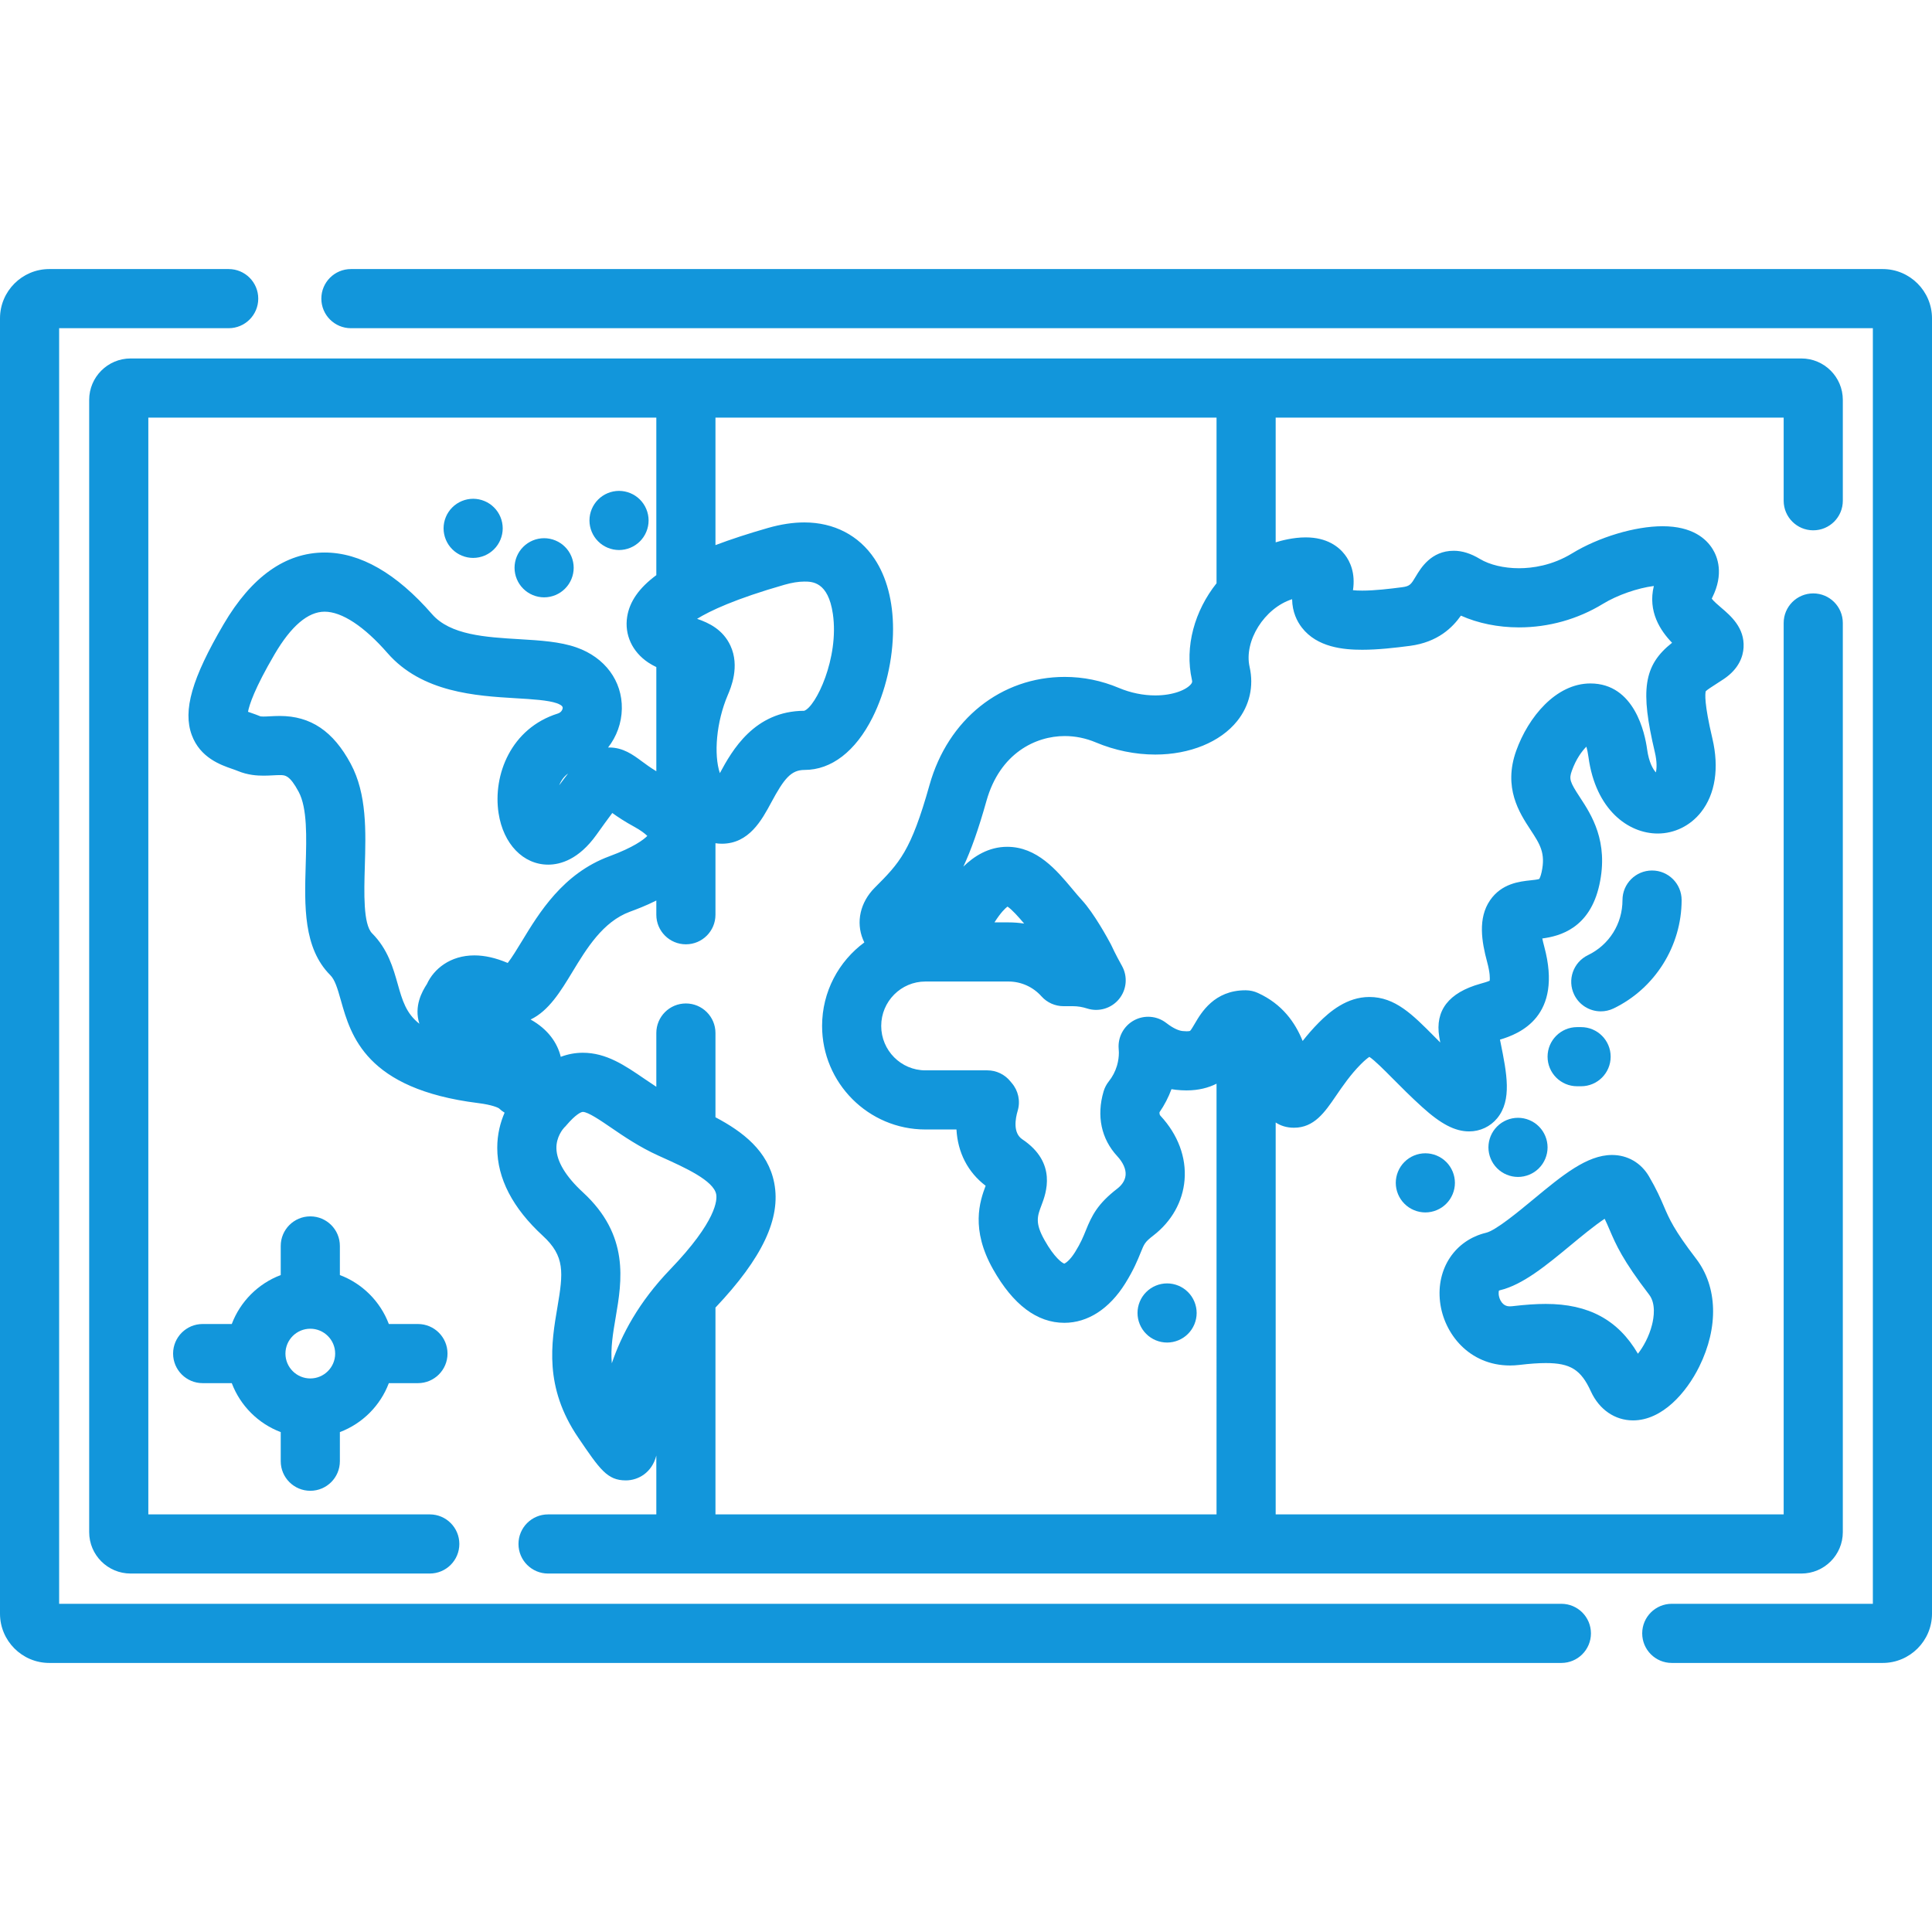 <?xml version="1.0" encoding="iso-8859-1"?>
<!-- Generator: Adobe Illustrator 19.0.0, SVG Export Plug-In . SVG Version: 6.00 Build 0)  -->
<svg xmlns="http://www.w3.org/2000/svg" xmlns:xlink="http://www.w3.org/1999/xlink" version="1.1" id="Layer_1" x="0px" y="0px" viewBox="0 0 512 512" style="enable-background:new 0 0 512 512;" xml:space="preserve">
<g>
	<g>
		<path fill="#1296db" d="M413.78,425.024H15.673V86.977h44.93c4.329,0,7.837-3.509,7.837-7.837c0-4.329-3.508-7.837-7.837-7.837H13.061    C5.859,71.303,0,77.162,0,84.365v343.271c0,7.202,5.859,13.061,13.061,13.061H413.78c4.329,0.001,7.837-3.508,7.837-7.836    C421.616,428.532,418.109,425.024,413.78,425.024z"/>
	</g>
</g>
<g>
	<g>
		<path fill="#1296db" d="M498.939,71.303H92.996c-4.329,0-7.837,3.508-7.837,7.837c0,4.328,3.508,7.837,7.837,7.837h403.331v338.046h-53.29    c-4.329,0-7.837,3.508-7.837,7.837s3.508,7.837,7.837,7.837h55.902c7.202,0,13.061-5.859,13.061-13.061V84.365    C512,77.163,506.141,71.303,498.939,71.303z"/>
	</g>
</g>
<g>
	<g>
		<path fill="#1296db" d="M110.759,350.877h-7.714c-2.257-5.973-7.002-10.718-12.975-12.974v-7.715c0-4.329-3.508-7.837-7.837-7.837    c-4.329,0-7.837,3.508-7.837,7.837v7.714c-5.973,2.257-10.718,7.002-12.974,12.974h-7.714c-4.329,0-7.837,3.508-7.837,7.837    c0,4.329,3.508,7.837,7.837,7.837h7.714c2.257,5.973,7.002,10.718,12.974,12.974v7.714c0,4.328,3.509,7.837,7.837,7.837    c4.329,0,7.837-3.508,7.837-7.837v-7.714c5.973-2.257,10.718-7.002,12.975-12.974h7.714c4.329,0,7.837-3.508,7.837-7.837    C118.596,354.385,115.088,350.877,110.759,350.877z M82.233,365.303c-3.633,0-6.589-2.956-6.589-6.589    c0-3.633,2.957-6.589,6.589-6.589c3.633,0,6.589,2.956,6.589,6.589C88.823,362.347,85.867,365.303,82.233,365.303z"/>
	</g>
</g>
<g>
	<g>
		<path fill="#1296db" d="M419.004,272.196h-1.045c-4.329,0-7.837,3.508-7.837,7.837s3.508,7.837,7.837,7.837h1.045    c4.329,0,7.837-3.508,7.837-7.837S423.333,272.196,419.004,272.196z"/>
	</g>
</g>
<g>
	<g>
		<path fill="#1296db" d="M383.269,307.932c-1.452-1.463-3.479-2.299-5.538-2.299c-2.069,0-4.086,0.836-5.538,2.299    c-1.463,1.452-2.299,3.479-2.299,5.538c0,2.058,0.836,4.086,2.299,5.538c1.452,1.463,3.468,2.299,5.538,2.299    c2.068,0,4.086-0.836,5.538-2.299c1.463-1.452,2.299-3.479,2.299-5.538C385.567,311.411,384.731,309.384,383.269,307.932z"/>
	</g>
</g>
<g>
	<g>
		<path fill="#1296db" d="M149.734,144.928c-1.452-1.463-3.479-2.299-5.538-2.299c-2.069,0-4.086,0.836-5.538,2.299    c-1.463,1.452-2.299,3.468-2.299,5.538c0,2.069,0.836,4.086,2.299,5.538c1.452,1.463,3.469,2.299,5.538,2.299    s4.086-0.836,5.538-2.299c1.463-1.452,2.299-3.469,2.299-5.538C152.033,148.407,151.197,146.38,149.734,144.928z"/>
	</g>
</g>
<g>
	<g>
		<path fill="#1296db" d="M169.587,132.389c-1.452-1.463-3.48-2.299-5.538-2.299c-2.069,0-4.086,0.836-5.538,2.299    c-1.463,1.452-2.299,3.468-2.299,5.538c0,2.058,0.836,4.086,2.299,5.538c1.452,1.463,3.479,2.299,5.538,2.299    c2.058,0,4.086-0.836,5.538-2.299c1.463-1.452,2.299-3.479,2.299-5.538C171.886,135.869,171.05,133.842,169.587,132.389z"/>
	</g>
</g>
<g>
	<g>
		<path fill="#1296db" d="M314.828,342.414c-1.452-1.463-3.469-2.299-5.538-2.299s-4.086,0.836-5.538,2.299c-1.463,1.452-2.299,3.468-2.299,5.538    c0,2.058,0.836,4.086,2.299,5.538c1.452,1.463,3.468,2.299,5.538,2.299c2.068,0,4.086-0.836,5.538-2.299    c1.463-1.452,2.299-3.479,2.299-5.538C317.127,345.893,316.291,343.866,314.828,342.414z"/>
	</g>
</g>
<g>
	<g>
		<path fill="#1296db" d="M130.926,134.479c-1.452-1.463-3.479-2.299-5.538-2.299s-4.086,0.836-5.538,2.299c-1.463,1.452-2.299,3.479-2.299,5.538    c0,2.058,0.836,4.086,2.299,5.538c1.452,1.463,3.479,2.299,5.538,2.299c2.068,0,4.086-0.836,5.538-2.299    c1.463-1.452,2.299-3.469,2.299-5.538C133.224,137.948,132.389,135.931,130.926,134.479z"/>
	</g>
</g>
<g>
	<g>
		<path fill="#1296db" d="M407.824,298.528c-1.452-1.463-3.479-2.299-5.538-2.299c-2.069,0-4.086,0.836-5.538,2.299    c-1.463,1.452-2.299,3.468-2.299,5.538c0,2.058,0.836,4.086,2.299,5.538c1.452,1.463,3.479,2.299,5.538,2.299    s4.086-0.836,5.538-2.299c1.463-1.452,2.299-3.479,2.299-5.538S409.287,299.98,407.824,298.528z"/>
	</g>
</g>
<g>
	<g>
		<path fill="#1296db" d="M437.812,230.691c-4.329,0-7.837,3.508-7.837,7.837c0,6.277-3.507,11.869-9.154,14.595    c-3.898,1.882-5.532,6.566-3.65,10.465c1.351,2.799,4.149,4.431,7.063,4.431c1.142,0,2.303-0.251,3.401-0.782    c10.943-5.283,18.013-16.551,18.013-28.71C445.649,234.199,442.141,230.691,437.812,230.691z"/>
	</g>
</g>
<g>
	<g>
		<path fill="#1296db" d="M480.53,140.539c4.329,0,7.837-3.508,7.837-7.837v-26.734c0-6.05-4.921-10.971-10.971-10.971H34.605    c-6.05,0-10.971,4.922-10.971,10.971v300.063c0,6.05,4.921,10.971,10.971,10.971h79.288c4.329,0,7.837-3.508,7.837-7.837    s-3.508-7.837-7.837-7.837H39.307V110.671h134.625v41.75c-4.595,3.395-7.101,7.028-7.728,11.04    c-0.743,4.749,1.344,9.277,5.584,12.112c0.706,0.472,1.427,0.863,2.145,1.205v27.608c-1.573-0.953-2.785-1.848-3.882-2.659    c-2.303-1.704-4.913-3.635-8.609-3.635c-0.1,0-0.198,0.001-0.296,0.003c2.253-2.881,3.583-6.454,3.648-10.269    c0.125-7.374-4.481-13.6-12.023-16.249c-4.399-1.545-9.613-1.856-15.133-2.186c-9.001-0.538-18.309-1.094-23.14-6.632    c-9.452-10.839-19.032-16.336-28.471-16.336c-10.366,0-19.377,6.403-26.781,19.032c-8.39,14.313-10.829,22.814-8.423,29.342    c2.22,6.024,7.701,7.926,10.645,8.947c0.513,0.179,1.027,0.351,1.515,0.555c2.698,1.127,5.208,1.258,6.862,1.258    c0.827,0,1.665-0.041,2.511-0.085c0.589-0.031,1.186-0.066,1.788-0.066c1.41,0,2.626,0,4.996,4.417    c2.32,4.321,2.092,12,1.872,19.427c-0.32,10.806-0.65,21.982,6.497,29.151c1.238,1.242,1.883,3.369,2.834,6.732    c2.638,9.345,6.627,23.465,36.313,27.184c3.901,0.489,5.307,1.238,5.554,1.387c0.464,0.449,0.975,0.834,1.513,1.163    c-1.107,2.552-1.952,5.686-1.946,9.343c0.014,8.094,4.081,15.934,12.091,23.3c5.869,5.399,5.422,9.706,3.849,18.932    c-1.603,9.409-3.599,21.117,5.495,34.5c5.778,8.506,7.726,11.372,12.632,11.375c0.002,0,0.004,0,0.006,0    c3.281,0,6.926-2.044,8.081-6.58v15.59h-28.691c-4.329,0-7.837,3.508-7.837,7.837s3.508,7.837,7.837,7.837h332.154    c6.05,0,10.971-4.921,10.971-10.971V165.094c0-4.329-3.508-7.837-7.837-7.837c-4.329,0-7.837,3.508-7.837,7.837V401.33H338.068    V297.472c1.31,0.857,2.898,1.389,4.843,1.389c5.359,0,8.159-4.092,11.121-8.425c1.727-2.526,3.877-5.669,6.603-8.404    c1.097-1.1,1.834-1.666,2.263-1.948c1.388,0.903,3.986,3.523,6.125,5.68c2.226,2.244,4.749,4.789,7.85,7.601    c5.002,4.536,8.729,6.47,12.461,6.47c2.913,0,5.629-1.277,7.45-3.504c3.954-4.833,2.529-11.893,0.878-20.067    c-0.051-0.253-0.102-0.503-0.153-0.75c5.177-1.542,16.729-6.095,11.734-24.653c-0.228-0.847-0.395-1.559-0.518-2.155    c4.608-0.615,12.605-2.659,15.136-14.274c2.497-11.454-2.126-18.508-5.187-23.177c-2.681-4.093-2.897-4.814-2.109-7.016    c1.115-3.11,2.666-5.193,3.845-6.365c0.193,0.675,0.392,1.577,0.553,2.761c1.9,13.992,10.583,20.255,18.346,20.256h0.002    c4.45,0,8.629-2.054,11.465-5.636c3.794-4.794,4.867-11.744,3.02-19.571c-2.188-9.268-1.932-11.854-1.747-12.508    c0.402-0.406,1.712-1.244,2.682-1.866c0.649-0.416,1.339-0.858,2.065-1.343c4.114-2.752,5.137-6.077,5.272-8.381    c0.305-5.221-3.431-8.409-5.905-10.518c-0.793-0.677-2.061-1.759-2.526-2.413c0.032-0.083,0.077-0.189,0.143-0.319    c3.115-6.251,1.393-10.719,0.09-12.824c-1.709-2.763-5.4-6.054-13.269-6.054c-7.301,0-16.934,2.888-23.97,7.187    c-5.336,3.259-10.6,3.942-14.079,3.943c-3.985,0-7.763-0.897-10.36-2.462c-2.421-1.458-4.691-2.166-6.937-2.166    c-5.988,0-8.733,4.591-10.052,6.799c-1.251,2.092-1.547,2.589-3.6,2.858c-3.411,0.446-7.337,0.902-10.605,0.902    c-1.02,0-1.821-0.045-2.444-0.109c0.681-4.525-0.743-7.591-2.165-9.434c-1.606-2.081-4.709-4.563-10.376-4.563    c-3.348,0-6.563,0.879-7.946,1.312v-33.055h134.625v22.034C472.693,137.032,476.201,140.539,480.53,140.539z M193.576,171.11    c-1.994-4.3-5.758-6.066-8.842-7.115c3.376-2.096,10.073-5.277,23.129-9.02c1.974-0.566,3.753-0.853,5.287-0.853    c2.053,0,6.325,0,7.569,8.568c1.701,11.705-4.53,24.629-7.61,25.677c-13.221,0.059-19.131,10.565-22.339,16.525    c-1.645-4.925-0.957-13.536,2.097-20.692C193.672,182.321,196.118,176.592,193.576,171.11z M150.538,205.004    c-0.735,0.931-1.509,1.962-2.342,3.1C148.723,206.769,149.498,205.741,150.538,205.004z M134.552,255.195    c-3.175-1.348-6.083-2.006-8.85-2.006c-6.406,0-10.748,3.618-12.558,7.579c-1.309,2.018-3.485,5.875-2.002,10.539    c-3.549-2.765-4.546-6.293-5.715-10.429c-1.238-4.38-2.639-9.346-6.816-13.538c-2.381-2.39-2.132-10.837-1.932-17.623    c0.281-9.485,0.57-19.292-3.728-27.301c-4.64-8.651-10.617-12.68-18.806-12.68c-0.879,0-1.75,0.042-2.61,0.088    c-0.569,0.029-1.133,0.064-1.689,0.064c-0.631,0-0.832-0.057-0.815-0.045c-0.858-0.359-1.689-0.648-2.422-0.902    c-0.263-0.092-0.58-0.201-0.885-0.312c0.342-1.82,1.72-6.158,7.044-15.243c4.39-7.488,8.851-11.285,13.259-11.285    c4.578,0,10.494,3.894,16.659,10.964c9.149,10.49,23.524,11.348,34.019,11.975c4.394,0.262,8.544,0.51,10.872,1.328    c0.468,0.164,1.556,0.61,1.545,1.194c-0.008,0.455-0.358,1.237-1.293,1.53c-12.372,3.88-17.262,16.224-15.7,26.414    c1.25,8.154,6.533,13.633,13.146,13.632c0.002,0,0.004,0,0.005,0c3.247-0.001,8.096-1.372,12.77-7.896    c1.486-2.074,2.999-4.188,4.211-5.792c1.466,1.048,3.315,2.286,5.715,3.59c1.871,1.017,2.98,1.9,3.571,2.486    c-0.983,0.991-3.594,3.007-10.062,5.398c-12.286,4.542-18.608,14.965-23.223,22.575    C137.109,251.396,135.631,253.832,134.552,255.195z M162.138,361.285c-0.368-3.996,0.304-7.946,1.03-12.207    c1.648-9.671,3.699-21.706-8.689-33.102c-4.512-4.15-6.942-8.166-7.026-11.615c-0.075-3.068,1.738-5.188,2.094-5.572    c0.266-0.231,0.32-0.311,0.575-0.609c2.37-2.774,3.84-3.514,4.335-3.514c1.385,0,4.765,2.312,7.478,4.17    c3.334,2.283,7.486,5.124,12.56,7.424l0.991,0.449c6.065,2.74,13.61,6.15,14.31,9.784c0.273,1.415,0.198,7.032-12.204,19.929    C169.248,345.099,164.68,353.764,162.138,361.285z M189.605,401.33v-54.807c12.42-13.117,17.387-23.622,15.581-32.994    c-1.646-8.548-8.399-13.651-15.581-17.439v-22.326c0-4.329-3.508-7.837-7.837-7.837c-4.329,0-7.837,3.508-7.837,7.837v14.246    c-1.066-0.699-2.116-1.404-3.143-2.108c-5.191-3.554-10.095-6.91-16.332-6.91c-1.999,0-3.944,0.364-5.85,1.08    c-0.881-3.651-3.322-7.275-7.991-9.889c4.817-2.288,7.972-7.49,11.047-12.56c3.797-6.26,8.101-13.356,15.257-16.001    c1.573-0.582,4.175-1.546,7.013-2.973v3.766c0,4.329,3.508,7.837,7.837,7.837s7.837-3.508,7.837-7.837v-18.954    c0.561,0.087,1.125,0.133,1.691,0.133c0.001,0,0,0,0.001,0c7.216,0,10.609-6.313,13.086-10.923c3.421-6.369,5.27-8.63,8.834-8.63    c7.119,0,13.517-4.937,18.014-13.9c3.454-6.884,5.435-15.426,5.435-23.436c0-7.359-1.694-13.792-4.9-18.604    c-4.147-6.226-10.759-9.653-18.618-9.653c-2.996,0-6.228,0.491-9.606,1.459c-5.231,1.499-9.865,3.012-13.938,4.554v-33.792h132.79    v43.899c-5.772,7.253-8.525,16.759-6.517,25.629c0.112,0.496,0.065,0.713-0.246,1.101c-1.154,1.443-4.608,2.996-9.47,2.996    c-3.227,0-6.567-0.688-9.661-1.99c-4.596-1.935-9.42-2.915-14.335-2.915c-16.876,0-30.94,11.238-35.83,28.628    c-4.958,17.642-7.96,20.655-14.538,27.254c-3.825,3.839-5.011,9.091-3.095,13.707c0.109,0.264,0.228,0.523,0.355,0.777    c-6.785,5-11.197,13.056-11.197,22.127c0,15.132,12.281,27.443,27.375,27.443h8.235c0.334,6.079,2.993,11.317,7.731,14.912    c-1.56,4.14-4.019,11.528,1.977,22.142c5.313,9.41,11.666,14.181,18.884,14.181c6.211,0,11.944-3.711,16.142-10.452    c2.249-3.61,3.314-6.253,4.093-8.183c0.949-2.354,1.12-2.778,3.349-4.499c4.854-3.746,7.791-8.97,8.27-14.71    c0.502-5.986-1.746-12.012-6.329-16.965c-0.155-0.168-0.351-0.379-0.311-0.992c1.312-1.905,2.374-3.953,3.174-6.118    c0.392,0.068,0.785,0.124,1.177,0.168c0.962,0.108,1.904,0.161,2.8,0.161c3.261,0,5.861-0.715,7.965-1.777V401.33H189.605z     M342.424,158.792c0.05,3.406,1.315,5.883,2.57,7.511c4.074,5.281,11.085,5.892,16.005,5.892c4.167,0,8.727-0.523,12.64-1.034    c7.456-0.977,11.336-4.92,13.521-8.013c4.508,2.024,9.852,3.117,15.393,3.117c7.869-0.001,15.563-2.159,22.248-6.242    c3.826-2.337,9.221-4.193,13.484-4.731c-1.653,6.809,1.769,11.876,4.831,15.05c-7.641,6.02-8.419,12.66-4.574,28.947    c0.636,2.695,0.508,4.449,0.279,5.403c-0.754-0.831-1.852-2.677-2.326-6.163c-0.554-4.082-3.277-17.407-15.021-17.407    c-9.162,0-16.476,8.953-19.66,17.828c-3.517,9.807,0.857,16.482,3.753,20.9c2.542,3.88,4.076,6.221,2.981,11.248    c-0.251,1.151-0.526,1.667-0.635,1.839c-0.441,0.159-1.557,0.279-2.313,0.359c-2.862,0.304-7.652,0.814-10.719,5.286    c-3.274,4.776-2.227,10.948-0.771,16.356c0.791,2.94,0.75,4.406,0.677,4.961c-0.58,0.272-1.714,0.59-2.506,0.814    c-8.364,2.354-12.018,7.083-10.861,14.058c0.082,0.49,0.17,0.991,0.266,1.503c-0.529-0.53-1.039-1.044-1.535-1.543    c-5.826-5.876-10.428-10.518-17.256-10.518c-5.943,0-10.473,3.857-13.364,6.757c-1.624,1.629-3.052,3.296-4.312,4.899    c-1.999-4.921-5.404-9.772-11.854-12.722c-1.002-0.459-2.091-0.701-3.193-0.711c-0.022,0-0.119,0-0.142,0    c-8.212,0-11.688,5.927-13.357,8.775c-0.416,0.709-1.045,1.782-1.287,1.984c-0.002,0.001-0.255,0.106-0.957,0.106    c-0.318,0-0.675-0.022-1.063-0.066c-0.816-0.091-2.224-0.536-4.295-2.141c-2.456-1.902-5.801-2.173-8.532-0.695    c-2.73,1.48-4.33,4.43-4.078,7.525c0.027,0.33,0.057,0.66,0.057,0.997c0,1.125-0.157,2.256-0.467,3.358    c-0.014,0.049-0.026,0.098-0.039,0.147c-0.006,0.019-0.013,0.038-0.018,0.056c-0.448,1.489-1.17,2.865-2.146,4.093    c-0.629,0.79-1.099,1.694-1.385,2.662c-1.909,6.478-0.625,12.573,3.62,17.16c1.558,1.684,2.345,3.465,2.215,5.016    c-0.14,1.67-1.289,2.885-2.229,3.609c-5.196,4.01-6.722,7.107-8.309,11.044c-0.655,1.626-1.332,3.307-2.86,5.759    c-1.355,2.177-2.507,2.919-2.85,3.052c-0.608-0.188-2.633-1.613-5.224-6.204c-2.596-4.595-1.923-6.369-0.807-9.306    c1.161-3.06,4.247-11.189-5.088-17.435c-2.531-1.692-1.858-5.471-1.232-7.573c0.761-2.559,0.168-5.331-1.576-7.353    c-0.117-0.137-0.234-0.275-0.347-0.415c-1.487-1.857-3.738-2.938-6.117-2.938h-16.426c-6.452,0-11.702-5.28-11.702-11.77    s5.25-11.771,11.702-11.771h22.044c3.316,0,6.493,1.427,8.713,3.917c1.487,1.667,3.614,2.62,5.848,2.62h2.473    c1.265,0,2.531,0.202,3.762,0.602c3.07,0.994,6.435,0.008,8.479-2.486c2.046-2.495,2.353-5.988,0.774-8.803    c-1.718-3.062-2.727-5.286-2.734-5.301c-0.07-0.158-0.148-0.315-0.23-0.468c-0.711-1.335-4.422-8.176-7.68-11.694    c-0.766-0.829-1.597-1.822-2.476-2.875c-4.175-4.994-9.372-11.211-17.288-11.211c-4.91,0-8.789,2.487-11.619,5.251    c2.033-4.334,3.994-9.833,6.121-17.406c3.564-12.679,13.051-17.196,20.741-17.196c2.816,0,5.593,0.568,8.256,1.689    c5.002,2.104,10.445,3.216,15.739,3.216c9.153,0,17.27-3.323,21.716-8.888c3.284-4.112,4.45-9.206,3.286-14.345    C329.607,169.863,335.078,161.147,342.424,158.792z M263.543,244.442c1.702-2.672,2.889-3.767,3.45-4.185    c1.159,0.73,3.032,2.862,4.419,4.5c-1.359-0.208-2.74-0.316-4.13-0.316H263.543z"/>
	</g>
</g>
<g>
	<g>
		<path fill="#1296db" d="M449.48,333.567c-5.859-7.645-7.084-10.499-8.502-13.805c-0.915-2.133-1.953-4.551-3.982-8.012    c-2.112-3.602-5.684-5.669-9.801-5.669c-6.642,0-13.199,5.428-20.79,11.714c-3.984,3.299-10.005,8.284-12.558,8.894    c-8.232,1.966-13.256,9.497-12.218,18.314c0.985,8.38,7.675,16.864,18.549,16.864c0.794,0,1.606-0.048,2.415-0.143    c2.89-0.34,5.13-0.498,7.052-0.498c6.536,0,9.331,1.754,11.959,7.511c2.197,4.809,6.369,7.681,11.157,7.682h0.001    c7.763,0,14.161-7.364,17.563-14.257C455.492,351.687,455.176,340.997,449.48,333.567z M437.81,351.067    c-0.792,3.165-2.345,5.898-3.742,7.687c-5.251-8.985-13.103-13.201-24.423-13.201c-2.549,0-5.37,0.192-8.881,0.604    c-0.204,0.024-0.401,0.037-0.586,0.037c-0.461,0-1.686,0-2.516-1.542c-0.664-1.232-0.516-2.448-0.42-2.634    c0.001-0.001,0.068-0.041,0.245-0.083c6.1-1.458,12.324-6.611,18.913-12.066c2.495-2.066,6.206-5.139,8.851-6.879    c0.504,1.043,0.908,1.983,1.324,2.952c1.678,3.914,3.416,7.961,10.467,17.161C438.853,345.466,438.301,349.107,437.81,351.067z"/>
	</g>
</g>
<g>
</g>
<g>
</g>
<g>
</g>
<g>
</g>
<g>
</g>
<g>
</g>
<g>
</g>
<g>
</g>
<g>
</g>
<g>
</g>
<g>
</g>
<g>
</g>
<g>
</g>
<g>
</g>
<g>
</g>
</svg>
